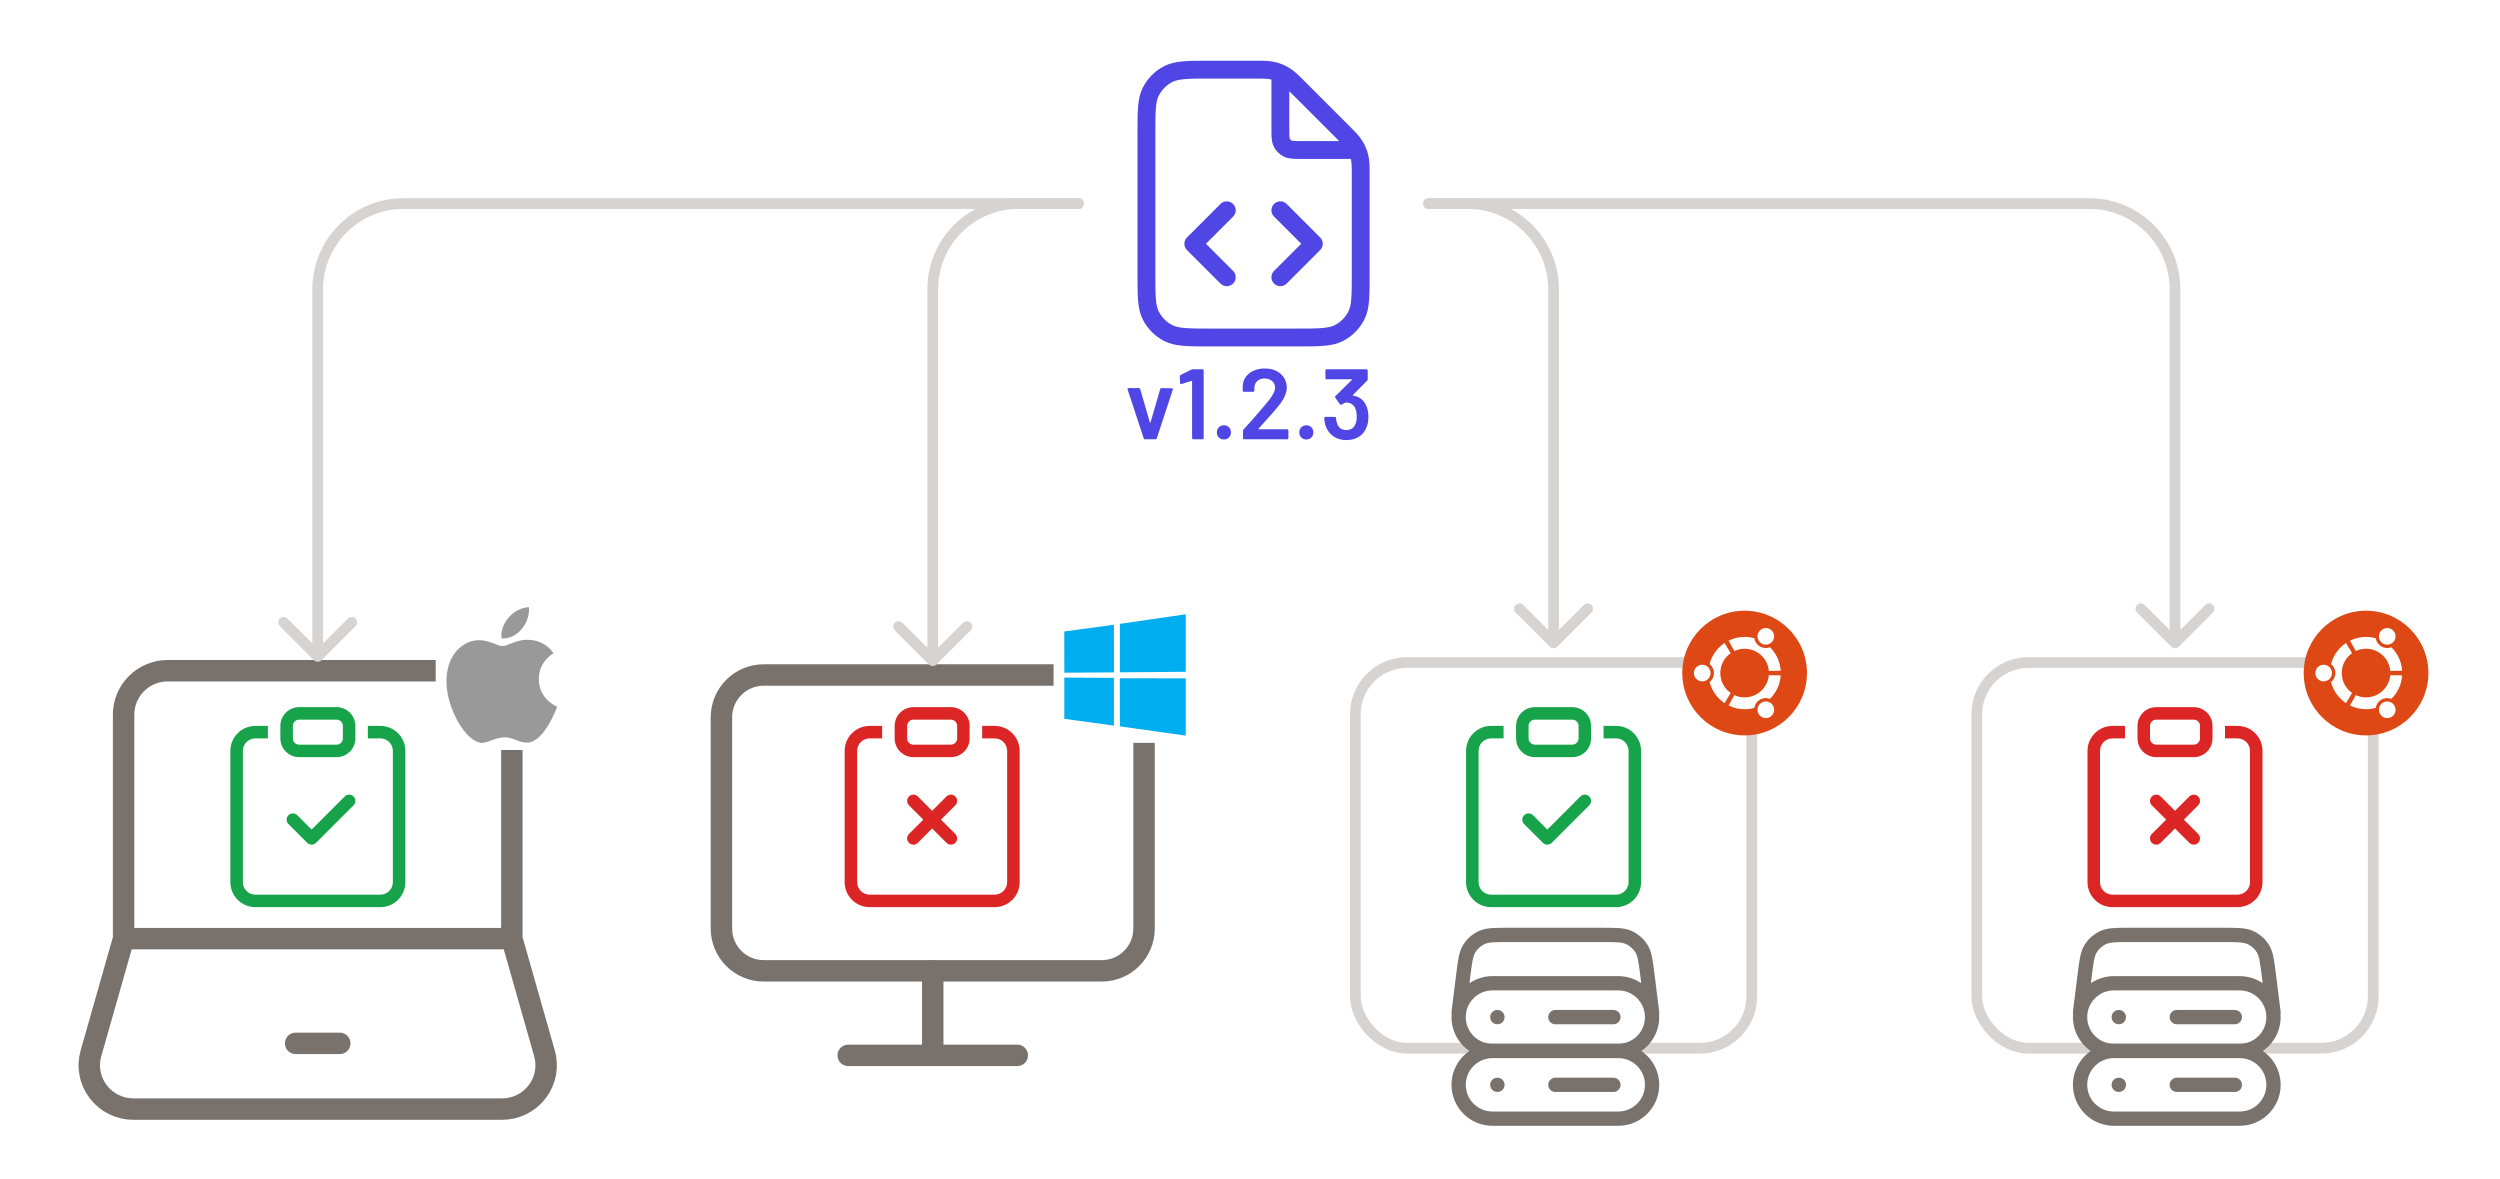 <svg width="700" height="330" viewBox="0 0 700 330" fill="none" xmlns="http://www.w3.org/2000/svg">
<rect width="700" height="330" fill="white"/>
<path d="M320.6 123C320.413 123 320.292 122.907 320.236 122.72L315.728 109.056C315.709 109.019 315.7 108.972 315.7 108.916C315.7 108.748 315.803 108.664 316.008 108.664H318.864C319.069 108.664 319.2 108.757 319.256 108.944L321.972 118.296C321.991 118.352 322.019 118.38 322.056 118.38C322.093 118.38 322.121 118.352 322.14 118.296L324.856 108.944C324.912 108.757 325.043 108.664 325.248 108.664L328.104 108.72C328.216 108.72 328.3 108.757 328.356 108.832C328.412 108.888 328.421 108.981 328.384 109.112L323.904 122.72C323.848 122.907 323.727 123 323.54 123H320.6ZM333.589 103.484C333.739 103.428 333.879 103.4 334.009 103.4H336.697C336.791 103.4 336.865 103.437 336.921 103.512C336.996 103.568 337.033 103.643 337.033 103.736V122.664C337.033 122.757 336.996 122.841 336.921 122.916C336.865 122.972 336.791 123 336.697 123H334.121C334.028 123 333.944 122.972 333.869 122.916C333.813 122.841 333.785 122.757 333.785 122.664V106.76C333.785 106.723 333.767 106.695 333.729 106.676C333.692 106.639 333.655 106.629 333.617 106.648L330.817 107.516C330.78 107.535 330.733 107.544 330.677 107.544C330.603 107.544 330.537 107.516 330.481 107.46C330.444 107.404 330.425 107.329 330.425 107.236L330.341 105.388C330.341 105.201 330.416 105.071 330.565 104.996L333.589 103.484ZM342.704 123.056C342.126 123.056 341.65 122.869 341.276 122.496C340.903 122.123 340.716 121.647 340.716 121.068C340.716 120.489 340.903 120.013 341.276 119.64C341.65 119.267 342.126 119.08 342.704 119.08C343.283 119.08 343.75 119.267 344.104 119.64C344.478 120.013 344.664 120.489 344.664 121.068C344.664 121.647 344.478 122.123 344.104 122.496C343.731 122.869 343.264 123.056 342.704 123.056ZM352.377 120.032C352.339 120.069 352.321 120.107 352.321 120.144C352.339 120.181 352.377 120.2 352.433 120.2H360.413C360.506 120.2 360.581 120.237 360.637 120.312C360.711 120.368 360.749 120.443 360.749 120.536V122.664C360.749 122.757 360.711 122.841 360.637 122.916C360.581 122.972 360.506 123 360.413 123H348.373C348.279 123 348.195 122.972 348.121 122.916C348.065 122.841 348.037 122.757 348.037 122.664V120.648C348.037 120.48 348.093 120.34 348.205 120.228C349.623 118.716 351.266 116.859 353.133 114.656L354.449 113.116C356.166 111.119 357.025 109.607 357.025 108.58C357.025 107.815 356.754 107.189 356.213 106.704C355.671 106.219 354.971 105.976 354.113 105.976C353.254 105.976 352.554 106.219 352.013 106.704C351.49 107.189 351.229 107.833 351.229 108.636V109.364C351.229 109.457 351.191 109.541 351.117 109.616C351.061 109.672 350.986 109.7 350.893 109.7H348.289C348.195 109.7 348.111 109.672 348.037 109.616C347.981 109.541 347.953 109.457 347.953 109.364V108.16C347.99 107.152 348.279 106.275 348.821 105.528C349.362 104.781 350.09 104.203 351.005 103.792C351.938 103.381 352.974 103.176 354.113 103.176C355.363 103.176 356.455 103.409 357.389 103.876C358.322 104.343 359.041 104.987 359.545 105.808C360.049 106.611 360.301 107.516 360.301 108.524C360.301 110.055 359.489 111.819 357.865 113.816C356.969 114.936 355.494 116.616 353.441 118.856L352.377 120.032ZM365.783 123.056C365.204 123.056 364.728 122.869 364.355 122.496C363.981 122.123 363.795 121.647 363.795 121.068C363.795 120.489 363.981 120.013 364.355 119.64C364.728 119.267 365.204 119.08 365.783 119.08C366.361 119.08 366.828 119.267 367.183 119.64C367.556 120.013 367.743 120.489 367.743 121.068C367.743 121.647 367.556 122.123 367.183 122.496C366.809 122.869 366.343 123.056 365.783 123.056ZM382.595 113.676C382.968 114.572 383.155 115.599 383.155 116.756C383.155 117.801 382.996 118.725 382.679 119.528C382.25 120.704 381.54 121.619 380.551 122.272C379.562 122.907 378.367 123.224 376.967 123.224C375.586 123.224 374.382 122.879 373.355 122.188C372.347 121.479 371.628 120.527 371.199 119.332C370.975 118.753 370.844 117.997 370.807 117.064C370.807 116.84 370.919 116.728 371.143 116.728H373.747C373.971 116.728 374.083 116.84 374.083 117.064C374.12 117.661 374.214 118.137 374.363 118.492C374.531 119.089 374.839 119.565 375.287 119.92C375.754 120.256 376.314 120.424 376.967 120.424C378.199 120.424 379.048 119.864 379.515 118.744C379.758 118.203 379.879 117.503 379.879 116.644C379.879 115.692 379.739 114.908 379.459 114.292C378.974 113.247 378.134 112.724 376.939 112.724C376.622 112.724 376.192 112.911 375.651 113.284C375.576 113.321 375.511 113.34 375.455 113.34C375.362 113.34 375.268 113.284 375.175 113.172L373.887 111.38C373.831 111.287 373.803 111.212 373.803 111.156C373.803 111.063 373.84 110.979 373.915 110.904L378.535 106.368C378.572 106.331 378.582 106.293 378.563 106.256C378.544 106.219 378.507 106.2 378.451 106.2H371.451C371.358 106.2 371.274 106.172 371.199 106.116C371.143 106.041 371.115 105.957 371.115 105.864V103.736C371.115 103.643 371.143 103.568 371.199 103.512C371.274 103.437 371.358 103.4 371.451 103.4H382.623C382.716 103.4 382.791 103.437 382.847 103.512C382.922 103.568 382.959 103.643 382.959 103.736V106.172C382.959 106.34 382.903 106.48 382.791 106.592L378.787 110.624C378.712 110.699 378.75 110.755 378.899 110.792C380.635 111.035 381.867 111.996 382.595 113.676Z" fill="#4F46E5"/>
<path d="M358.5 20.511V36C358.5 38.1 358.5 39.151 358.909 39.953C359.268 40.658 359.842 41.232 360.548 41.592C361.35 42 362.4 42 364.5 42H379.99M358.5 77.625L367.875 68.25L358.5 58.875M343.5 58.875L334.125 68.25L343.5 77.625M381 49.456V76.5C381 82.801 381 85.951 379.774 88.357C378.695 90.474 376.974 92.195 374.857 93.274C372.451 94.5 369.301 94.5 363 94.5H339C332.699 94.5 329.549 94.5 327.143 93.274C325.026 92.195 323.305 90.474 322.226 88.357C321 85.951 321 82.801 321 76.5V37.5C321 31.199 321 28.049 322.226 25.643C323.305 23.526 325.026 21.805 327.143 20.726C329.549 19.5 332.699 19.5 339 19.5H351.044C353.796 19.5 355.172 19.5 356.466 19.811C357.614 20.086 358.712 20.541 359.718 21.158C360.854 21.854 361.826 22.826 363.772 24.772L375.728 36.728C377.674 38.674 378.646 39.647 379.342 40.782C379.959 41.788 380.414 42.886 380.689 44.034C381 45.328 381 46.704 381 49.456Z" stroke="#4F46E5" stroke-width="5" stroke-linecap="round" stroke-linejoin="round"/>
<path d="M34.607 262.813V200.076C34.607 196.82 35.909 193.698 38.225 191.396C40.542 189.094 43.684 187.801 46.961 187.801H130.964C134.24 187.801 137.382 189.094 139.699 191.396C142.015 193.698 143.317 196.82 143.317 200.076V262.813M34.607 262.813H143.317M34.607 262.813L25.466 294.937C24.947 296.762 24.86 298.682 25.213 300.546C25.566 302.41 26.349 304.168 27.5 305.68C28.652 307.193 30.14 308.42 31.849 309.265C33.558 310.11 35.441 310.55 37.35 310.551H140.574C142.483 310.55 144.366 310.11 146.075 309.265C147.784 308.42 149.272 307.193 150.424 305.68C151.575 304.168 152.358 302.41 152.711 300.546C153.064 298.682 152.978 296.762 152.458 294.937L143.317 262.813" stroke="#78716C" stroke-width="6"/>
<path d="M82.786 292.138H95.139" stroke="#78716C" stroke-width="6" stroke-linecap="round" stroke-linejoin="round"/>
<path fill-rule="evenodd" clip-rule="evenodd" d="M98.989 223.011C99.152 223.174 99.281 223.367 99.369 223.579C99.457 223.792 99.503 224.02 99.503 224.25C99.503 224.48 99.457 224.708 99.369 224.921C99.281 225.134 99.152 225.327 98.989 225.489L88.489 235.989C88.326 236.152 88.133 236.281 87.921 236.37C87.708 236.458 87.48 236.503 87.25 236.503C87.02 236.503 86.792 236.458 86.579 236.37C86.366 236.281 86.173 236.152 86.011 235.989L80.761 230.739C80.598 230.576 80.469 230.383 80.381 230.171C80.293 229.958 80.248 229.73 80.248 229.5C80.248 229.27 80.293 229.042 80.381 228.83C80.469 228.617 80.598 228.424 80.761 228.261C81.089 227.933 81.535 227.748 82 227.748C82.23 227.748 82.458 227.793 82.67 227.881C82.883 227.969 83.076 228.098 83.239 228.261L87.25 232.276L96.511 223.011C96.673 222.848 96.866 222.719 97.079 222.631C97.292 222.542 97.52 222.497 97.75 222.497C97.98 222.497 98.208 222.542 98.421 222.631C98.633 222.719 98.826 222.848 98.989 223.011Z" fill="#16A34A"/>
<path d="M75 203.25H71.5C69.644 203.25 67.863 203.987 66.55 205.3C65.237 206.613 64.5 208.393 64.5 210.25V247C64.5 248.857 65.237 250.637 66.55 251.95C67.863 253.263 69.644 254 71.5 254H106.5C108.357 254 110.137 253.263 111.45 251.95C112.763 250.637 113.5 248.857 113.5 247V210.25C113.5 208.393 112.763 206.613 111.45 205.3C110.137 203.987 108.357 203.25 106.5 203.25H103V206.75H106.5C107.428 206.75 108.318 207.119 108.975 207.775C109.631 208.432 110 209.322 110 210.25V247C110 247.928 109.631 248.818 108.975 249.475C108.318 250.131 107.428 250.5 106.5 250.5H71.5C70.572 250.5 69.681 250.131 69.025 249.475C68.369 248.818 68 247.928 68 247V210.25C68 209.322 68.369 208.432 69.025 207.775C69.681 207.119 70.572 206.75 71.5 206.75H75V203.25Z" fill="#16A34A"/>
<path d="M94.25 201.5C94.714 201.5 95.159 201.684 95.487 202.013C95.816 202.341 96 202.786 96 203.25V206.75C96 207.214 95.816 207.659 95.487 207.987C95.159 208.316 94.714 208.5 94.25 208.5H83.75C83.286 208.5 82.841 208.316 82.513 207.987C82.184 207.659 82 207.214 82 206.75V203.25C82 202.786 82.184 202.341 82.513 202.013C82.841 201.684 83.286 201.5 83.75 201.5H94.25ZM83.75 198C82.358 198 81.022 198.553 80.038 199.538C79.053 200.522 78.5 201.858 78.5 203.25V206.75C78.5 208.142 79.053 209.478 80.038 210.462C81.022 211.447 82.358 212 83.75 212H94.25C95.642 212 96.978 211.447 97.962 210.462C98.947 209.478 99.5 208.142 99.5 206.75V203.25C99.5 201.858 98.947 200.522 97.962 199.538C96.978 198.553 95.642 198 94.25 198H83.75Z" fill="#16A34A"/>
<rect width="34" height="40" transform="translate(122 170)" fill="white"/>
<path d="M142.104 173.308C144.603 170.017 148.076 170.001 148.076 170.001C148.076 170.001 148.593 173.095 146.111 176.075C143.461 179.257 140.448 178.737 140.448 178.737C140.448 178.737 139.883 176.234 142.104 173.308ZM140.766 180.904C142.051 180.904 144.437 179.138 147.542 179.138C152.887 179.138 154.989 182.939 154.989 182.939C154.989 182.939 150.877 185.04 150.877 190.138C150.877 195.889 156 197.871 156 197.871C156 197.871 152.419 207.944 147.582 207.944C145.36 207.944 143.633 206.448 141.292 206.448C138.906 206.448 136.539 207.999 134.997 207.999C130.58 208 125 198.445 125 190.765C125 183.208 129.723 179.244 134.154 179.244C137.034 179.244 139.269 180.904 140.766 180.904Z" fill="#999999"/>
<path d="M302 58.5C302.828 58.5 303.5 57.828 303.5 57C303.5 56.172 302.828 55.5 302 55.5V58.5ZM87.901 184.861C88.487 185.447 89.437 185.447 90.023 184.861L99.569 175.315C100.154 174.73 100.154 173.78 99.569 173.194C98.983 172.608 98.033 172.608 97.447 173.194L88.962 181.679L80.477 173.194C79.891 172.608 78.941 172.608 78.355 173.194C77.769 173.78 77.769 174.73 78.355 175.315L87.901 184.861ZM302 55.5H112.962V58.5H302V55.5ZM87.462 81V183.801H90.462V81H87.462ZM112.962 55.5C98.879 55.5 87.462 66.917 87.462 81H90.462C90.462 68.574 100.535 58.5 112.962 58.5V55.5Z" fill="#D6D3D1"/>
<rect x="379.5" y="185.5" width="111" height="108" rx="14.5" stroke="#D6D3D1" stroke-width="3"/>
<path d="M462.583 283.437L461.298 273.158C460.794 269.126 460.542 267.111 459.594 265.591C458.758 264.253 457.55 263.187 456.118 262.524C454.493 261.771 452.462 261.771 448.399 261.771H422.601C418.538 261.771 416.506 261.771 414.881 262.524C413.45 263.187 412.242 264.253 411.406 265.591C410.457 267.111 410.205 269.126 409.701 273.158L408.417 283.437M417.896 294.271H453.104M417.896 294.271C412.66 294.271 408.417 290.027 408.417 284.791C408.417 279.556 412.66 275.312 417.896 275.312H453.104C458.339 275.312 462.583 279.556 462.583 284.791C462.583 290.027 458.339 294.271 453.104 294.271M417.896 294.271C412.66 294.271 408.417 298.514 408.417 303.75C408.417 308.985 412.66 313.229 417.896 313.229H453.104C458.339 313.229 462.583 308.985 462.583 303.75C462.583 298.514 458.339 294.271 453.104 294.271M419.25 284.791H419.277M419.25 303.75H419.277M435.5 284.791H451.75M435.5 303.75H451.75" stroke="#78716C" stroke-width="4" stroke-linecap="round" stroke-linejoin="round"/>
<path fill-rule="evenodd" clip-rule="evenodd" d="M444.989 223.011C445.152 223.174 445.281 223.367 445.369 223.579C445.457 223.792 445.503 224.02 445.503 224.25C445.503 224.48 445.457 224.708 445.369 224.921C445.281 225.134 445.152 225.327 444.989 225.489L434.489 235.989C434.326 236.152 434.133 236.281 433.92 236.37C433.708 236.458 433.48 236.503 433.25 236.503C433.02 236.503 432.792 236.458 432.579 236.37C432.366 236.281 432.173 236.152 432.011 235.989L426.761 230.739C426.598 230.576 426.469 230.383 426.381 230.171C426.293 229.958 426.248 229.73 426.248 229.5C426.248 229.27 426.293 229.042 426.381 228.83C426.469 228.617 426.598 228.424 426.761 228.261C427.089 227.933 427.535 227.748 428 227.748C428.23 227.748 428.458 227.793 428.67 227.881C428.883 227.969 429.076 228.098 429.239 228.261L433.25 232.276L442.511 223.011C442.673 222.848 442.866 222.719 443.079 222.631C443.292 222.542 443.52 222.497 443.75 222.497C443.98 222.497 444.208 222.542 444.42 222.631C444.633 222.719 444.826 222.848 444.989 223.011Z" fill="#16A34A"/>
<path d="M421 203.25H417.5C415.643 203.25 413.863 203.987 412.55 205.3C411.237 206.613 410.5 208.393 410.5 210.25V247C410.5 248.857 411.237 250.637 412.55 251.95C413.863 253.263 415.643 254 417.5 254H452.5C454.357 254 456.137 253.263 457.45 251.95C458.763 250.637 459.5 248.857 459.5 247V210.25C459.5 208.393 458.763 206.613 457.45 205.3C456.137 203.987 454.357 203.25 452.5 203.25H449V206.75H452.5C453.428 206.75 454.318 207.119 454.975 207.775C455.631 208.432 456 209.322 456 210.25V247C456 247.928 455.631 248.818 454.975 249.475C454.318 250.131 453.428 250.5 452.5 250.5H417.5C416.572 250.5 415.682 250.131 415.025 249.475C414.369 248.818 414 247.928 414 247V210.25C414 209.322 414.369 208.432 415.025 207.775C415.682 207.119 416.572 206.75 417.5 206.75H421V203.25Z" fill="#16A34A"/>
<path d="M440.25 201.5C440.714 201.5 441.159 201.684 441.487 202.013C441.816 202.341 442 202.786 442 203.25V206.75C442 207.214 441.816 207.659 441.487 207.987C441.159 208.316 440.714 208.5 440.25 208.5H429.75C429.286 208.5 428.841 208.316 428.513 207.987C428.184 207.659 428 207.214 428 206.75V203.25C428 202.786 428.184 202.341 428.513 202.013C428.841 201.684 429.286 201.5 429.75 201.5H440.25ZM429.75 198C428.358 198 427.022 198.553 426.038 199.538C425.053 200.522 424.5 201.858 424.5 203.25V206.75C424.5 208.142 425.053 209.478 426.038 210.462C427.022 211.447 428.358 212 429.75 212H440.25C441.642 212 442.978 211.447 443.962 210.462C444.947 209.478 445.5 208.142 445.5 206.75V203.25C445.5 201.858 444.947 200.522 443.962 199.538C442.978 198.553 441.642 198 440.25 198H429.75Z" fill="#16A34A"/>
<g clip-path="url(#clip0_190_2327)">
<path d="M505.951 188.457C505.951 198.097 498.135 205.913 488.494 205.913C478.853 205.913 471.037 198.097 471.037 188.457C471.037 178.816 478.853 171 488.494 171C498.135 171 505.951 178.816 505.951 188.457Z" fill="#DD4814"/>
<path d="M476.624 186.126C475.336 186.126 474.292 187.169 474.292 188.457C474.292 189.744 475.336 190.787 476.624 190.787C477.911 190.787 478.954 189.744 478.954 188.457C478.954 187.169 477.911 186.126 476.624 186.126ZM493.264 196.718C492.15 197.362 491.767 198.787 492.411 199.901C493.054 201.016 494.479 201.398 495.594 200.754C496.708 200.111 497.091 198.686 496.447 197.571C495.804 196.457 494.378 196.075 493.264 196.718ZM481.686 188.457C481.686 186.154 482.83 184.119 484.581 182.887L482.877 180.033C480.838 181.396 479.32 183.479 478.69 185.918C479.426 186.518 479.896 187.432 479.896 188.457C479.896 189.481 479.426 190.395 478.69 190.995C479.319 193.435 480.837 195.518 482.877 196.881L484.581 194.026C482.83 192.795 481.686 190.76 481.686 188.457ZM488.494 181.649C492.05 181.649 494.968 184.375 495.274 187.853L498.595 187.804C498.432 185.237 497.31 182.932 495.587 181.237C494.701 181.572 493.677 181.521 492.792 181.011C491.906 180.499 491.35 179.636 491.198 178.7C490.317 178.456 489.408 178.332 488.493 178.332C486.937 178.331 485.401 178.689 484.006 179.38L485.626 182.282C486.524 181.864 487.503 181.648 488.494 181.649ZM488.494 195.264C487.503 195.265 486.524 195.049 485.626 194.631L484.007 197.533C485.401 198.224 486.937 198.583 488.494 198.582C489.408 198.582 490.318 198.458 491.199 198.213C491.35 197.277 491.906 196.415 492.792 195.902C493.678 195.391 494.701 195.341 495.587 195.676C497.31 193.981 498.432 191.676 498.595 189.109L495.273 189.06C494.968 192.539 492.05 195.264 488.494 195.264ZM493.263 180.194C494.378 180.837 495.803 180.456 496.446 179.341C497.09 178.227 496.709 176.802 495.594 176.158C494.479 175.515 493.054 175.897 492.41 177.012C491.767 178.126 492.149 179.551 493.263 180.194Z" fill="white"/>
</g>
<rect x="553.5" y="185.5" width="111" height="108" rx="14.5" stroke="#D6D3D1" stroke-width="3"/>
<path d="M636.583 283.437L635.298 273.158C634.794 269.126 634.542 267.111 633.594 265.591C632.758 264.253 631.55 263.187 630.118 262.524C628.493 261.771 626.462 261.771 622.399 261.771H596.601C592.538 261.771 590.506 261.771 588.881 262.524C587.45 263.187 586.242 264.253 585.406 265.591C584.457 267.111 584.205 269.126 583.701 273.158L582.417 283.437M591.896 294.271H627.104M591.896 294.271C586.66 294.271 582.417 290.027 582.417 284.791C582.417 279.556 586.66 275.312 591.896 275.312H627.104C632.339 275.312 636.583 279.556 636.583 284.791C636.583 290.027 632.339 294.271 627.104 294.271M591.896 294.271C586.66 294.271 582.417 298.514 582.417 303.75C582.417 308.985 586.66 313.229 591.896 313.229H627.104C632.339 313.229 636.583 308.985 636.583 303.75C636.583 298.514 632.339 294.271 627.104 294.271M593.25 284.791H593.277M593.25 303.75H593.277M609.5 284.791H625.75M609.5 303.75H625.75" stroke="#78716C" stroke-width="4" stroke-linecap="round" stroke-linejoin="round"/>
<path fill-rule="evenodd" clip-rule="evenodd" d="M602.511 223.011C602.674 222.848 602.867 222.719 603.079 222.631C603.292 222.542 603.52 222.497 603.75 222.497C603.98 222.497 604.208 222.542 604.421 222.631C604.634 222.719 604.827 222.848 604.989 223.011L609 227.026L613.011 223.011C613.34 222.683 613.785 222.498 614.25 222.498C614.715 222.498 615.161 222.683 615.489 223.011C615.818 223.34 616.002 223.785 616.002 224.25C616.002 224.715 615.818 225.161 615.489 225.489L611.475 229.5L615.489 233.511C615.818 233.84 616.002 234.285 616.002 234.75C616.002 235.215 615.818 235.661 615.489 235.989C615.161 236.318 614.715 236.502 614.25 236.502C613.785 236.502 613.34 236.318 613.011 235.989L609 231.975L604.989 235.989C604.661 236.318 604.215 236.502 603.75 236.502C603.285 236.502 602.84 236.318 602.511 235.989C602.183 235.661 601.998 235.215 601.998 234.75C601.998 234.285 602.183 233.84 602.511 233.511L606.526 229.5L602.511 225.489C602.348 225.327 602.219 225.134 602.131 224.921C602.042 224.708 601.997 224.48 601.997 224.25C601.997 224.02 602.042 223.792 602.131 223.579C602.219 223.367 602.348 223.174 602.511 223.011Z" fill="#DC2626"/>
<path d="M595 203.25H591.5C589.643 203.25 587.863 203.987 586.55 205.3C585.237 206.613 584.5 208.393 584.5 210.25V247C584.5 248.857 585.237 250.637 586.55 251.95C587.863 253.263 589.643 254 591.5 254H626.5C628.357 254 630.137 253.263 631.45 251.95C632.763 250.637 633.5 248.857 633.5 247V210.25C633.5 208.393 632.763 206.613 631.45 205.3C630.137 203.987 628.357 203.25 626.5 203.25H623V206.75H626.5C627.428 206.75 628.318 207.119 628.975 207.775C629.631 208.432 630 209.322 630 210.25V247C630 247.928 629.631 248.818 628.975 249.475C628.318 250.131 627.428 250.5 626.5 250.5H591.5C590.572 250.5 589.682 250.131 589.025 249.475C588.369 248.818 588 247.928 588 247V210.25C588 209.322 588.369 208.432 589.025 207.775C589.682 207.119 590.572 206.75 591.5 206.75H595V203.25Z" fill="#DC2626"/>
<path d="M614.25 201.5C614.714 201.5 615.159 201.684 615.487 202.013C615.816 202.341 616 202.786 616 203.25V206.75C616 207.214 615.816 207.659 615.487 207.987C615.159 208.316 614.714 208.5 614.25 208.5H603.75C603.286 208.5 602.841 208.316 602.513 207.987C602.184 207.659 602 207.214 602 206.75V203.25C602 202.786 602.184 202.341 602.513 202.013C602.841 201.684 603.286 201.5 603.75 201.5H614.25ZM603.75 198C602.358 198 601.022 198.553 600.038 199.538C599.053 200.522 598.5 201.858 598.5 203.25V206.75C598.5 208.142 599.053 209.478 600.038 210.462C601.022 211.447 602.358 212 603.75 212H614.25C615.642 212 616.978 211.447 617.962 210.462C618.947 209.478 619.5 208.142 619.5 206.75V203.25C619.5 201.858 618.947 200.522 617.962 199.538C616.978 198.553 615.642 198 614.25 198H603.75Z" fill="#DC2626"/>
<g clip-path="url(#clip1_190_2327)">
<path d="M679.951 188.457C679.951 198.097 672.135 205.913 662.494 205.913C652.853 205.913 645.037 198.097 645.037 188.457C645.037 178.816 652.853 171 662.494 171C672.135 171 679.951 178.816 679.951 188.457Z" fill="#DD4814"/>
<path d="M650.624 186.126C649.336 186.126 648.292 187.169 648.292 188.457C648.292 189.744 649.336 190.787 650.624 190.787C651.911 190.787 652.954 189.744 652.954 188.457C652.954 187.169 651.911 186.126 650.624 186.126ZM667.264 196.718C666.15 197.362 665.767 198.787 666.411 199.901C667.054 201.016 668.479 201.398 669.594 200.754C670.708 200.111 671.091 198.686 670.447 197.571C669.804 196.457 668.378 196.075 667.264 196.718ZM655.686 188.457C655.686 186.154 656.83 184.119 658.581 182.887L656.877 180.033C654.838 181.396 653.32 183.479 652.69 185.918C653.426 186.518 653.896 187.432 653.896 188.457C653.896 189.481 653.426 190.395 652.69 190.995C653.319 193.435 654.837 195.518 656.877 196.881L658.581 194.026C656.83 192.795 655.686 190.76 655.686 188.457ZM662.494 181.649C666.05 181.649 668.968 184.375 669.274 187.853L672.595 187.804C672.432 185.237 671.31 182.932 669.587 181.237C668.701 181.572 667.677 181.521 666.792 181.011C665.906 180.499 665.35 179.636 665.198 178.7C664.317 178.456 663.408 178.332 662.493 178.332C660.937 178.331 659.401 178.689 658.006 179.38L659.626 182.282C660.524 181.864 661.503 181.648 662.494 181.649ZM662.494 195.264C661.503 195.265 660.524 195.049 659.626 194.631L658.007 197.533C659.401 198.224 660.937 198.583 662.494 198.582C663.408 198.582 664.318 198.458 665.199 198.213C665.35 197.277 665.906 196.415 666.792 195.902C667.678 195.391 668.701 195.341 669.587 195.676C671.31 193.981 672.432 191.676 672.595 189.109L669.273 189.06C668.968 192.539 666.05 195.264 662.494 195.264ZM667.263 180.194C668.378 180.837 669.803 180.456 670.446 179.341C671.09 178.227 670.709 176.802 669.594 176.158C668.479 175.515 667.054 175.897 666.41 177.012C665.767 178.126 666.149 179.551 667.263 180.194Z" fill="white"/>
</g>
<path d="M400 55.5C399.172 55.5 398.5 56.172 398.5 57C398.5 57.828 399.172 58.5 400 58.5V55.5ZM607.939 181.061C608.525 181.646 609.475 181.646 610.061 181.061L619.607 171.515C620.192 170.929 620.192 169.979 619.607 169.393C619.021 168.808 618.071 168.808 617.485 169.393L609 177.879L600.515 169.393C599.929 168.808 598.979 168.808 598.393 169.393C597.808 169.979 597.808 170.929 598.393 171.515L607.939 181.061ZM400 58.5H585V55.5H400V58.5ZM607.5 81V180H610.5V81H607.5ZM585 58.5C597.426 58.5 607.5 68.574 607.5 81H610.5C610.5 66.917 599.083 55.5 585 55.5V58.5Z" fill="#D6D3D1"/>
<path d="M400 55.5C399.172 55.5 398.5 56.172 398.5 57C398.5 57.828 399.172 58.5 400 58.5V55.5ZM433.939 181.061C434.525 181.646 435.475 181.646 436.061 181.061L445.607 171.515C446.192 170.929 446.192 169.979 445.607 169.393C445.021 168.808 444.071 168.808 443.485 169.393L435 177.879L426.515 169.393C425.929 168.808 424.979 168.808 424.393 169.393C423.808 169.979 423.808 170.929 424.393 171.515L433.939 181.061ZM400 58.5H411V55.5H400V58.5ZM433.5 81V180H436.5V81H433.5ZM411 58.5C423.426 58.5 433.5 68.574 433.5 81H436.5C436.5 66.917 425.083 55.5 411 55.5V58.5Z" fill="#D6D3D1"/>
<path d="M308.5 189H213.833C207.298 189 202 194.298 202 200.833V260C202 266.535 207.298 271.833 213.833 271.833H308.5C315.035 271.833 320.333 266.535 320.333 260V200.833C320.333 194.298 315.035 189 308.5 189Z" stroke="#78716C" stroke-width="6" stroke-linecap="round" stroke-linejoin="round"/>
<path d="M237.5 295.5H284.833M261.167 271.833V295.5" stroke="#78716C" stroke-width="6" stroke-linecap="round" stroke-linejoin="round"/>
<path fill-rule="evenodd" clip-rule="evenodd" d="M254.511 223.011C254.674 222.848 254.867 222.719 255.079 222.631C255.292 222.542 255.52 222.497 255.75 222.497C255.98 222.497 256.208 222.542 256.421 222.631C256.634 222.719 256.827 222.848 256.989 223.011L261 227.026L265.011 223.011C265.34 222.683 265.785 222.498 266.25 222.498C266.715 222.498 267.161 222.683 267.489 223.011C267.818 223.34 268.002 223.785 268.002 224.25C268.002 224.715 267.818 225.161 267.489 225.489L263.475 229.5L267.489 233.511C267.818 233.84 268.002 234.285 268.002 234.75C268.002 235.215 267.818 235.661 267.489 235.989C267.161 236.318 266.715 236.502 266.25 236.502C265.785 236.502 265.34 236.318 265.011 235.989L261 231.975L256.989 235.989C256.661 236.318 256.215 236.502 255.75 236.502C255.285 236.502 254.84 236.318 254.511 235.989C254.183 235.661 253.998 235.215 253.998 234.75C253.998 234.285 254.183 233.84 254.511 233.511L258.526 229.5L254.511 225.489C254.348 225.327 254.219 225.134 254.131 224.921C254.042 224.708 253.997 224.48 253.997 224.25C253.997 224.02 254.042 223.792 254.131 223.579C254.219 223.367 254.348 223.174 254.511 223.011Z" fill="#DC2626"/>
<path d="M247 203.25H243.5C241.643 203.25 239.863 203.987 238.55 205.3C237.237 206.613 236.5 208.393 236.5 210.25V247C236.5 248.857 237.237 250.637 238.55 251.95C239.863 253.263 241.643 254 243.5 254H278.5C280.357 254 282.137 253.263 283.45 251.95C284.763 250.637 285.5 248.857 285.5 247V210.25C285.5 208.393 284.763 206.613 283.45 205.3C282.137 203.987 280.357 203.25 278.5 203.25H275V206.75H278.5C279.428 206.75 280.318 207.119 280.975 207.775C281.631 208.432 282 209.322 282 210.25V247C282 247.928 281.631 248.818 280.975 249.475C280.318 250.131 279.428 250.5 278.5 250.5H243.5C242.572 250.5 241.682 250.131 241.025 249.475C240.369 248.818 240 247.928 240 247V210.25C240 209.322 240.369 208.432 241.025 207.775C241.682 207.119 242.572 206.75 243.5 206.75H247V203.25Z" fill="#DC2626"/>
<path d="M266.25 201.5C266.714 201.5 267.159 201.684 267.487 202.013C267.816 202.341 268 202.786 268 203.25V206.75C268 207.214 267.816 207.659 267.487 207.987C267.159 208.316 266.714 208.5 266.25 208.5H255.75C255.286 208.5 254.841 208.316 254.513 207.987C254.184 207.659 254 207.214 254 206.75V203.25C254 202.786 254.184 202.341 254.513 202.013C254.841 201.684 255.286 201.5 255.75 201.5H266.25ZM255.75 198C254.358 198 253.022 198.553 252.038 199.538C251.053 200.522 250.5 201.858 250.5 203.25V206.75C250.5 208.142 251.053 209.478 252.038 210.462C253.022 211.447 254.358 212 255.75 212H266.25C267.642 212 268.978 211.447 269.962 210.462C270.947 209.478 271.5 208.142 271.5 206.75V203.25C271.5 201.858 270.947 200.522 269.962 199.538C268.978 198.553 267.642 198 266.25 198H255.75Z" fill="#DC2626"/>
<rect width="37" height="36" transform="translate(295 172)" fill="white"/>
<path d="M298 176.809L311.895 174.925L311.901 188.274L298.013 188.352L298 176.809V176.809ZM311.888 189.812L311.899 203.172L298.011 201.271L298.01 189.722L311.888 189.812ZM313.573 174.678L331.996 172V188.104L313.573 188.249V174.678ZM332 189.937L331.996 205.969L313.572 203.379L313.547 189.907L332 189.937Z" fill="#00ADEF"/>
<path d="M302 58.5C302.829 58.5 303.5 57.828 303.5 57C303.5 56.172 302.829 55.5 302 55.5V58.5ZM260.106 186.061C260.692 186.646 261.642 186.646 262.228 186.061L271.774 176.515C272.359 175.929 272.359 174.979 271.774 174.393C271.188 173.808 270.238 173.808 269.652 174.393L261.167 182.879L252.682 174.393C252.096 173.808 251.146 173.808 250.56 174.393C249.975 174.979 249.975 175.929 250.56 176.515L260.106 186.061ZM302 55.5H285.167V58.5H302V55.5ZM259.667 81V185H262.667V81H259.667ZM285.167 55.5C271.084 55.5 259.667 66.917 259.667 81H262.667C262.667 68.574 272.741 58.5 285.167 58.5V55.5Z" fill="#D6D3D1"/>
<defs>
<clipPath id="clip0_190_2327">
<rect width="35" height="35" fill="white" transform="translate(471 171)"/>
</clipPath>
<clipPath id="clip1_190_2327">
<rect width="35" height="35" fill="white" transform="translate(645 171)"/>
</clipPath>
</defs>
</svg>

